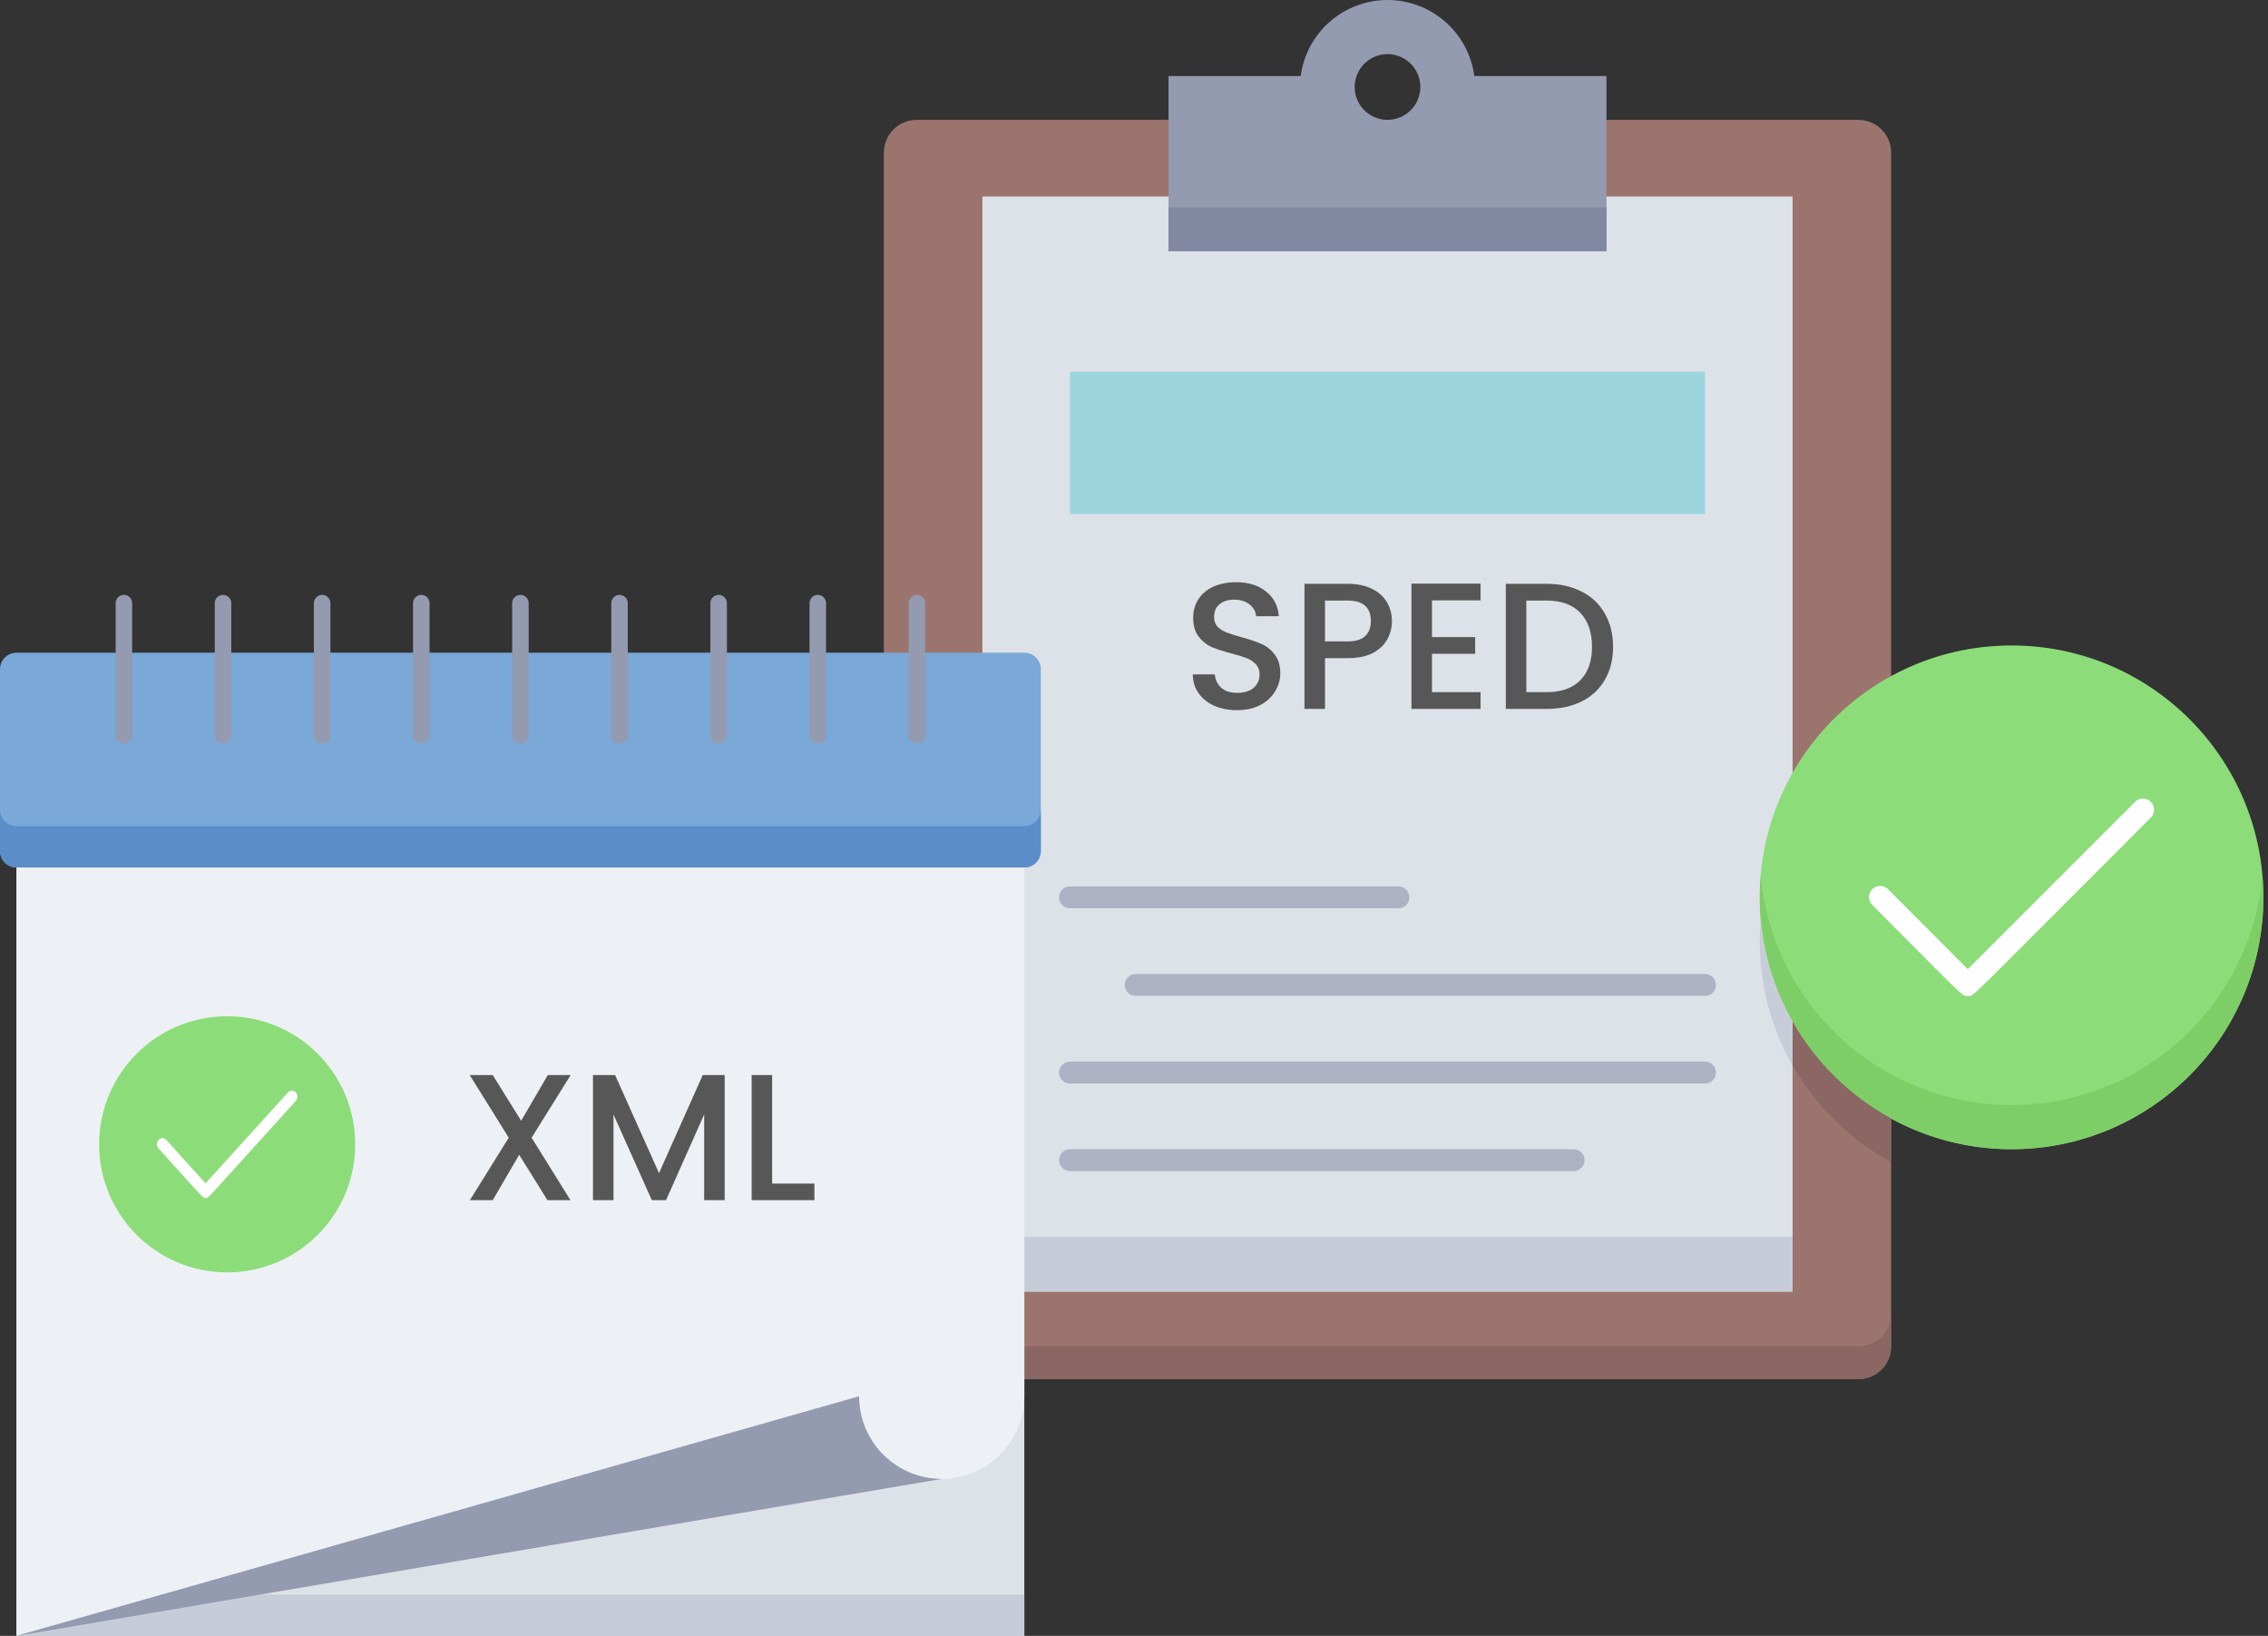 <svg width="416" height="300" viewBox="0 0 416 300" fill="none" xmlns="http://www.w3.org/2000/svg">
<rect x="0" y="0" width="416" height="300" fill="#333333" stroke="none"/>
<path d="M340.849 21.978H168.146C164.819 21.978 162.121 24.675 162.121 28.002V246.893C162.121 250.221 164.819 252.918 168.146 252.918H340.849C344.176 252.918 346.874 250.221 346.874 246.893V28.002C346.874 24.675 344.176 21.978 340.849 21.978Z" fill="#9B756D"/>
<path d="M346.874 240.869V246.893C346.874 248.491 346.239 250.024 345.109 251.153C343.979 252.283 342.447 252.918 340.849 252.918H168.146C166.548 252.918 165.016 252.283 163.886 251.153C162.756 250.024 162.121 248.491 162.121 246.893V240.869C162.121 242.467 162.756 243.999 163.886 245.129C165.016 246.259 166.548 246.893 168.146 246.893H340.849C342.447 246.893 343.979 246.259 345.109 245.129C346.239 243.999 346.874 242.467 346.874 240.869V240.869Z" fill="#8A6762"/>
<path d="M328.8 36.035H180.195V236.852H328.8V36.035Z" fill="#DDE1E8"/>
<path d="M328.8 226.812V236.852H180.195V226.812H328.8Z" fill="#C7CDD8"/>
<path d="M368.963 210.746C394.472 210.746 415.152 190.067 415.152 164.558C415.152 139.049 394.472 118.37 368.963 118.37C343.454 118.37 322.775 139.049 322.775 164.558C322.775 190.067 343.454 210.746 368.963 210.746Z" fill="#8CDD79"/>
<path d="M368.964 210.746C362.56 210.745 356.227 209.413 350.365 206.834C344.504 204.255 339.243 200.485 334.917 195.764C330.591 191.043 327.293 185.474 325.234 179.41C323.175 173.347 322.399 166.921 322.956 160.542C323.976 172.04 329.265 182.739 337.78 190.532C346.296 198.326 357.42 202.648 368.964 202.648C380.507 202.648 391.632 198.326 400.147 190.532C408.662 182.739 413.951 172.04 414.971 160.542C415.528 166.921 414.752 173.347 412.693 179.41C410.634 185.474 407.336 191.043 403.01 195.764C398.684 200.485 393.423 204.255 387.562 206.834C381.701 209.413 375.367 210.745 368.964 210.746Z" fill="#7ECE67"/>
<path d="M346.873 205.103V213.136C339.318 209.01 333.061 202.863 328.8 195.384V187.351C333.059 194.832 339.317 200.979 346.873 205.103Z" fill="#8A6762"/>
<path d="M328.8 187.371V195.404C324.163 187.265 322.124 177.904 322.956 168.575C323.526 175.188 325.519 181.6 328.8 187.371V187.371Z" fill="#C7CDD8"/>
<path d="M360.931 182.632C359.746 182.632 360.77 183.314 343.42 165.964C343.036 165.58 342.821 165.06 342.821 164.518C342.821 163.976 343.036 163.456 343.42 163.072C343.803 162.689 344.323 162.473 344.866 162.473C345.408 162.473 345.928 162.689 346.311 163.072L360.931 177.732L391.616 147.047C391.999 146.663 392.52 146.448 393.062 146.448C393.604 146.448 394.124 146.663 394.508 147.047C394.891 147.43 395.107 147.95 395.107 148.493C395.107 149.035 394.891 149.555 394.508 149.939C359.345 185.102 362.136 182.632 360.931 182.632Z" fill="white"/>
<path d="M312.735 68.166H196.26V94.272H312.735V68.166Z" fill="#9DD5DF"/>
<path d="M256.505 166.566H196.26C195.728 166.566 195.217 166.355 194.84 165.978C194.464 165.601 194.252 165.091 194.252 164.558C194.252 164.026 194.464 163.515 194.84 163.138C195.217 162.762 195.728 162.55 196.26 162.55H256.505C257.038 162.55 257.549 162.762 257.925 163.138C258.302 163.515 258.514 164.026 258.514 164.558C258.514 165.091 258.302 165.601 257.925 165.978C257.549 166.355 257.038 166.566 256.505 166.566Z" fill="#ADB3C4"/>
<path d="M312.735 182.632H208.309C207.777 182.632 207.266 182.42 206.889 182.044C206.513 181.667 206.301 181.156 206.301 180.624C206.301 180.091 206.513 179.58 206.889 179.204C207.266 178.827 207.777 178.615 208.309 178.615H312.735C313.267 178.615 313.778 178.827 314.155 179.204C314.531 179.58 314.743 180.091 314.743 180.624C314.743 181.156 314.531 181.667 314.155 182.044C313.778 182.42 313.267 182.632 312.735 182.632Z" fill="#ADB3C4"/>
<path d="M312.734 198.697H196.26C195.728 198.697 195.217 198.486 194.84 198.109C194.464 197.732 194.252 197.222 194.252 196.689C194.252 196.156 194.464 195.646 194.84 195.269C195.217 194.892 195.728 194.681 196.26 194.681H312.734C313.267 194.681 313.778 194.892 314.154 195.269C314.531 195.646 314.743 196.156 314.743 196.689C314.743 197.222 314.531 197.732 314.154 198.109C313.778 198.486 313.267 198.697 312.734 198.697Z" fill="#ADB3C4"/>
<path d="M288.636 214.763H196.26C195.728 214.763 195.217 214.551 194.84 214.174C194.464 213.798 194.252 213.287 194.252 212.754C194.252 212.222 194.464 211.711 194.84 211.334C195.217 210.958 195.728 210.746 196.26 210.746H288.636C289.169 210.746 289.68 210.958 290.056 211.334C290.433 211.711 290.644 212.222 290.644 212.754C290.644 213.287 290.433 213.798 290.056 214.174C289.68 214.551 289.169 214.763 288.636 214.763Z" fill="#ADB3C4"/>
<path d="M270.422 13.945C269.908 10.085 268.01 6.544 265.081 3.979C262.152 1.414 258.391 0 254.498 0C250.604 0 246.843 1.414 243.914 3.979C240.985 6.544 239.087 10.085 238.573 13.945H214.334V46.076H294.661V13.945H270.422ZM254.498 21.977C253.306 21.977 252.141 21.624 251.15 20.962C250.16 20.3 249.388 19.359 248.932 18.259C248.476 17.158 248.356 15.946 248.589 14.778C248.821 13.609 249.395 12.536 250.238 11.693C251.08 10.851 252.154 10.277 253.322 10.044C254.491 9.812 255.702 9.931 256.803 10.387C257.904 10.843 258.845 11.615 259.507 12.606C260.169 13.597 260.522 14.761 260.522 15.953C260.522 17.551 259.887 19.083 258.758 20.213C257.628 21.343 256.095 21.977 254.498 21.977V21.977Z" fill="#949AAF"/>
<path d="M294.661 38.043H214.334V46.076H294.661V38.043Z" fill="#8288A1"/>
<path d="M226.91 130.231C225.37 130.231 223.984 129.967 222.752 129.439C221.52 128.889 220.552 128.119 219.848 127.129C219.144 126.139 218.792 124.984 218.792 123.664H222.818C222.906 124.654 223.291 125.468 223.973 126.106C224.677 126.744 225.656 127.063 226.91 127.063C228.208 127.063 229.22 126.755 229.946 126.139C230.672 125.501 231.035 124.687 231.035 123.697C231.035 122.927 230.804 122.3 230.342 121.816C229.902 121.332 229.341 120.958 228.659 120.694C227.999 120.43 227.075 120.144 225.887 119.836C224.391 119.44 223.17 119.044 222.224 118.648C221.3 118.23 220.508 117.592 219.848 116.734C219.188 115.876 218.858 114.732 218.858 113.302C218.858 111.982 219.188 110.827 219.848 109.837C220.508 108.847 221.432 108.088 222.62 107.56C223.808 107.032 225.183 106.768 226.745 106.768C228.967 106.768 230.782 107.329 232.19 108.451C233.62 109.551 234.412 111.069 234.566 113.005H230.408C230.342 112.169 229.946 111.454 229.22 110.86C228.494 110.266 227.537 109.969 226.349 109.969C225.271 109.969 224.391 110.244 223.709 110.794C223.027 111.344 222.686 112.136 222.686 113.17C222.686 113.874 222.895 114.457 223.313 114.919C223.753 115.359 224.303 115.711 224.963 115.975C225.623 116.239 226.525 116.525 227.669 116.833C229.187 117.251 230.419 117.669 231.365 118.087C232.333 118.505 233.147 119.154 233.807 120.034C234.489 120.892 234.83 122.047 234.83 123.499C234.83 124.665 234.511 125.765 233.873 126.799C233.257 127.833 232.344 128.669 231.134 129.307C229.946 129.923 228.538 130.231 226.91 130.231ZM255.307 113.896C255.307 115.062 255.032 116.162 254.482 117.196C253.932 118.23 253.052 119.077 251.842 119.737C250.632 120.375 249.081 120.694 247.189 120.694H243.031V130H239.269V107.065H247.189C248.949 107.065 250.434 107.373 251.644 107.989C252.876 108.583 253.789 109.397 254.383 110.431C254.999 111.465 255.307 112.62 255.307 113.896ZM247.189 117.625C248.619 117.625 249.686 117.306 250.39 116.668C251.094 116.008 251.446 115.084 251.446 113.896C251.446 111.388 250.027 110.134 247.189 110.134H243.031V117.625H247.189ZM262.657 110.101V116.833H270.577V119.902H262.657V126.931H271.567V130H258.895V107.032H271.567V110.101H262.657ZM283.692 107.065C286.134 107.065 288.268 107.538 290.094 108.484C291.942 109.408 293.361 110.75 294.351 112.51C295.363 114.248 295.869 116.283 295.869 118.615C295.869 120.947 295.363 122.971 294.351 124.687C293.361 126.403 291.942 127.723 290.094 128.647C288.268 129.549 286.134 130 283.692 130H276.201V107.065H283.692ZM283.692 126.931C286.376 126.931 288.433 126.205 289.863 124.753C291.293 123.301 292.008 121.255 292.008 118.615C292.008 115.953 291.293 113.874 289.863 112.378C288.433 110.882 286.376 110.134 283.692 110.134H279.963V126.931H283.692Z" fill="#575757"/>
<path d="M187.879 159.091H3.03V300H187.879V159.091Z" fill="#DDE1E8"/>
<path d="M187.879 292.424H3.03V300H187.879V292.424Z" fill="#C7CDD8"/>
<path d="M187.879 119.697H3.03C1.357 119.697 0 121.054 0 122.727V156.061C0 157.734 1.357 159.091 3.03 159.091H187.879C189.552 159.091 190.909 157.734 190.909 156.061V122.727C190.909 121.054 189.552 119.697 187.879 119.697Z" fill="#7AA8D7"/>
<path d="M190.909 148.485V156.061C190.909 156.864 190.59 157.635 190.022 158.203C189.453 158.772 188.682 159.091 187.879 159.091H3.03C2.227 159.091 1.456 158.772 0.888 158.203C0.319 157.635 0 156.864 0 156.061V148.485C0 149.289 0.319 150.059 0.888 150.628C1.456 151.196 2.227 151.515 3.03 151.515H187.879C188.682 151.515 189.453 151.196 190.022 150.628C190.59 150.059 190.909 149.289 190.909 148.485Z" fill="#5B8DC9"/>
<path d="M21.212 134.848V110.606C21.212 110.204 21.372 109.819 21.656 109.535C21.94 109.251 22.326 109.091 22.727 109.091C23.129 109.091 23.515 109.251 23.799 109.535C24.083 109.819 24.242 110.204 24.242 110.606V134.848C24.242 135.25 24.083 135.636 23.799 135.92C23.515 136.204 23.129 136.364 22.727 136.364C22.326 136.364 21.94 136.204 21.656 135.92C21.372 135.636 21.212 135.25 21.212 134.848Z" fill="#949AAF"/>
<path d="M39.394 134.848V110.606C39.394 110.204 39.554 109.819 39.838 109.535C40.122 109.251 40.507 109.091 40.909 109.091C41.311 109.091 41.696 109.251 41.981 109.535C42.265 109.819 42.424 110.204 42.424 110.606V134.848C42.424 135.25 42.265 135.636 41.981 135.92C41.696 136.204 41.311 136.364 40.909 136.364C40.507 136.364 40.122 136.204 39.838 135.92C39.554 135.636 39.394 135.25 39.394 134.848Z" fill="#949AAF"/>
<path d="M57.576 134.848V110.606C57.576 110.204 57.735 109.819 58.02 109.535C58.304 109.251 58.689 109.091 59.091 109.091C59.493 109.091 59.878 109.251 60.162 109.535C60.446 109.819 60.606 110.204 60.606 110.606V134.848C60.606 135.25 60.446 135.636 60.162 135.92C59.878 136.204 59.493 136.364 59.091 136.364C58.689 136.364 58.304 136.204 58.02 135.92C57.735 135.636 57.576 135.25 57.576 134.848Z" fill="#949AAF"/>
<path d="M75.758 134.848V110.606C75.758 110.204 75.917 109.819 76.201 109.535C76.486 109.251 76.871 109.091 77.273 109.091C77.675 109.091 78.06 109.251 78.344 109.535C78.628 109.819 78.788 110.204 78.788 110.606V134.848C78.788 135.25 78.628 135.636 78.344 135.92C78.06 136.204 77.675 136.364 77.273 136.364C76.871 136.364 76.486 136.204 76.201 135.92C75.917 135.636 75.758 135.25 75.758 134.848Z" fill="#949AAF"/>
<path d="M93.939 134.848V110.606C93.939 110.204 94.099 109.819 94.383 109.535C94.667 109.251 95.052 109.091 95.454 109.091C95.856 109.091 96.242 109.251 96.526 109.535C96.81 109.819 96.969 110.204 96.969 110.606V134.848C96.969 135.25 96.81 135.636 96.526 135.92C96.242 136.204 95.856 136.364 95.454 136.364C95.052 136.364 94.667 136.204 94.383 135.92C94.099 135.636 93.939 135.25 93.939 134.848Z" fill="#949AAF"/>
<path d="M112.121 134.848V110.606C112.121 110.204 112.281 109.819 112.565 109.535C112.849 109.251 113.234 109.091 113.636 109.091C114.038 109.091 114.423 109.251 114.708 109.535C114.992 109.819 115.151 110.204 115.151 110.606V134.848C115.151 135.25 114.992 135.636 114.708 135.92C114.423 136.204 114.038 136.364 113.636 136.364C113.234 136.364 112.849 136.204 112.565 135.92C112.281 135.636 112.121 135.25 112.121 134.848Z" fill="#949AAF"/>
<path d="M130.303 134.848V110.606C130.303 110.204 130.463 109.819 130.747 109.535C131.031 109.251 131.416 109.091 131.818 109.091C132.22 109.091 132.605 109.251 132.89 109.535C133.174 109.819 133.333 110.204 133.333 110.606V134.848C133.333 135.25 133.174 135.636 132.89 135.92C132.605 136.204 132.22 136.364 131.818 136.364C131.416 136.364 131.031 136.204 130.747 135.92C130.463 135.636 130.303 135.25 130.303 134.848Z" fill="#949AAF"/>
<path d="M148.485 134.848V110.606C148.485 110.204 148.644 109.819 148.929 109.535C149.213 109.251 149.598 109.091 150 109.091C150.402 109.091 150.787 109.251 151.071 109.535C151.356 109.819 151.515 110.204 151.515 110.606V134.848C151.515 135.25 151.356 135.636 151.071 135.92C150.787 136.204 150.402 136.364 150 136.364C149.598 136.364 149.213 136.204 148.929 135.92C148.644 135.636 148.485 135.25 148.485 134.848Z" fill="#949AAF"/>
<path d="M166.667 134.848V110.606C166.667 110.204 166.826 109.819 167.111 109.535C167.395 109.251 167.78 109.091 168.182 109.091C168.584 109.091 168.969 109.251 169.253 109.535C169.537 109.819 169.697 110.204 169.697 110.606V134.848C169.697 135.25 169.537 135.636 169.253 135.92C168.969 136.204 168.584 136.364 168.182 136.364C167.78 136.364 167.395 136.204 167.111 135.92C166.826 135.636 166.667 135.25 166.667 134.848Z" fill="#949AAF"/>
<path d="M187.879 159.091V256.061C187.879 260.079 186.282 263.933 183.441 266.774C180.6 269.616 176.746 271.212 172.727 271.212C168.709 271.212 164.855 269.616 162.014 266.774C159.172 263.933 157.576 260.079 157.576 256.061L3.03 300V159.091H187.879Z" fill="#EDF0F4"/>
<path d="M172.727 271.212L3.03 300L157.576 256.061C157.576 260.079 159.172 263.933 162.013 266.774C164.855 269.616 168.709 271.212 172.727 271.212Z" fill="#949AAF"/>
<path d="M41.667 233.333C54.637 233.333 65.152 222.819 65.152 209.848C65.152 196.878 54.637 186.364 41.667 186.364C28.696 186.364 18.182 196.878 18.182 209.848C18.182 222.819 28.696 233.333 41.667 233.333Z" fill="#8CDD79"/>
<path d="M37.709 219.677C37.126 219.677 37.63 220.048 29.083 210.613C28.894 210.404 28.788 210.121 28.788 209.826C28.788 209.532 28.894 209.249 29.083 209.04C29.272 208.832 29.528 208.714 29.795 208.714C30.062 208.714 30.319 208.832 30.508 209.04L37.709 217.012L52.826 200.326C53.015 200.117 53.271 200 53.538 200C53.805 200 54.062 200.117 54.25 200.326C54.439 200.534 54.545 200.817 54.545 201.112C54.545 201.407 54.439 201.69 54.25 201.898C36.928 221.02 38.303 219.677 37.709 219.677Z" fill="white"/>
<path d="M97.507 208.637L104.635 220.088H100.411L95.23 211.772L90.379 220.088H86.188L93.316 208.637L86.155 197.153H90.379L95.593 205.535L100.477 197.153H104.668L97.507 208.637ZM132.921 197.153V220.088H129.159V204.38L122.163 220.088H119.556L112.527 204.38V220.088H108.765V197.153H112.824L120.876 215.138L128.895 197.153H132.921ZM141.628 217.052H149.383V220.088H137.866V197.153H141.628V217.052Z" fill="#575757"/>
</svg>
